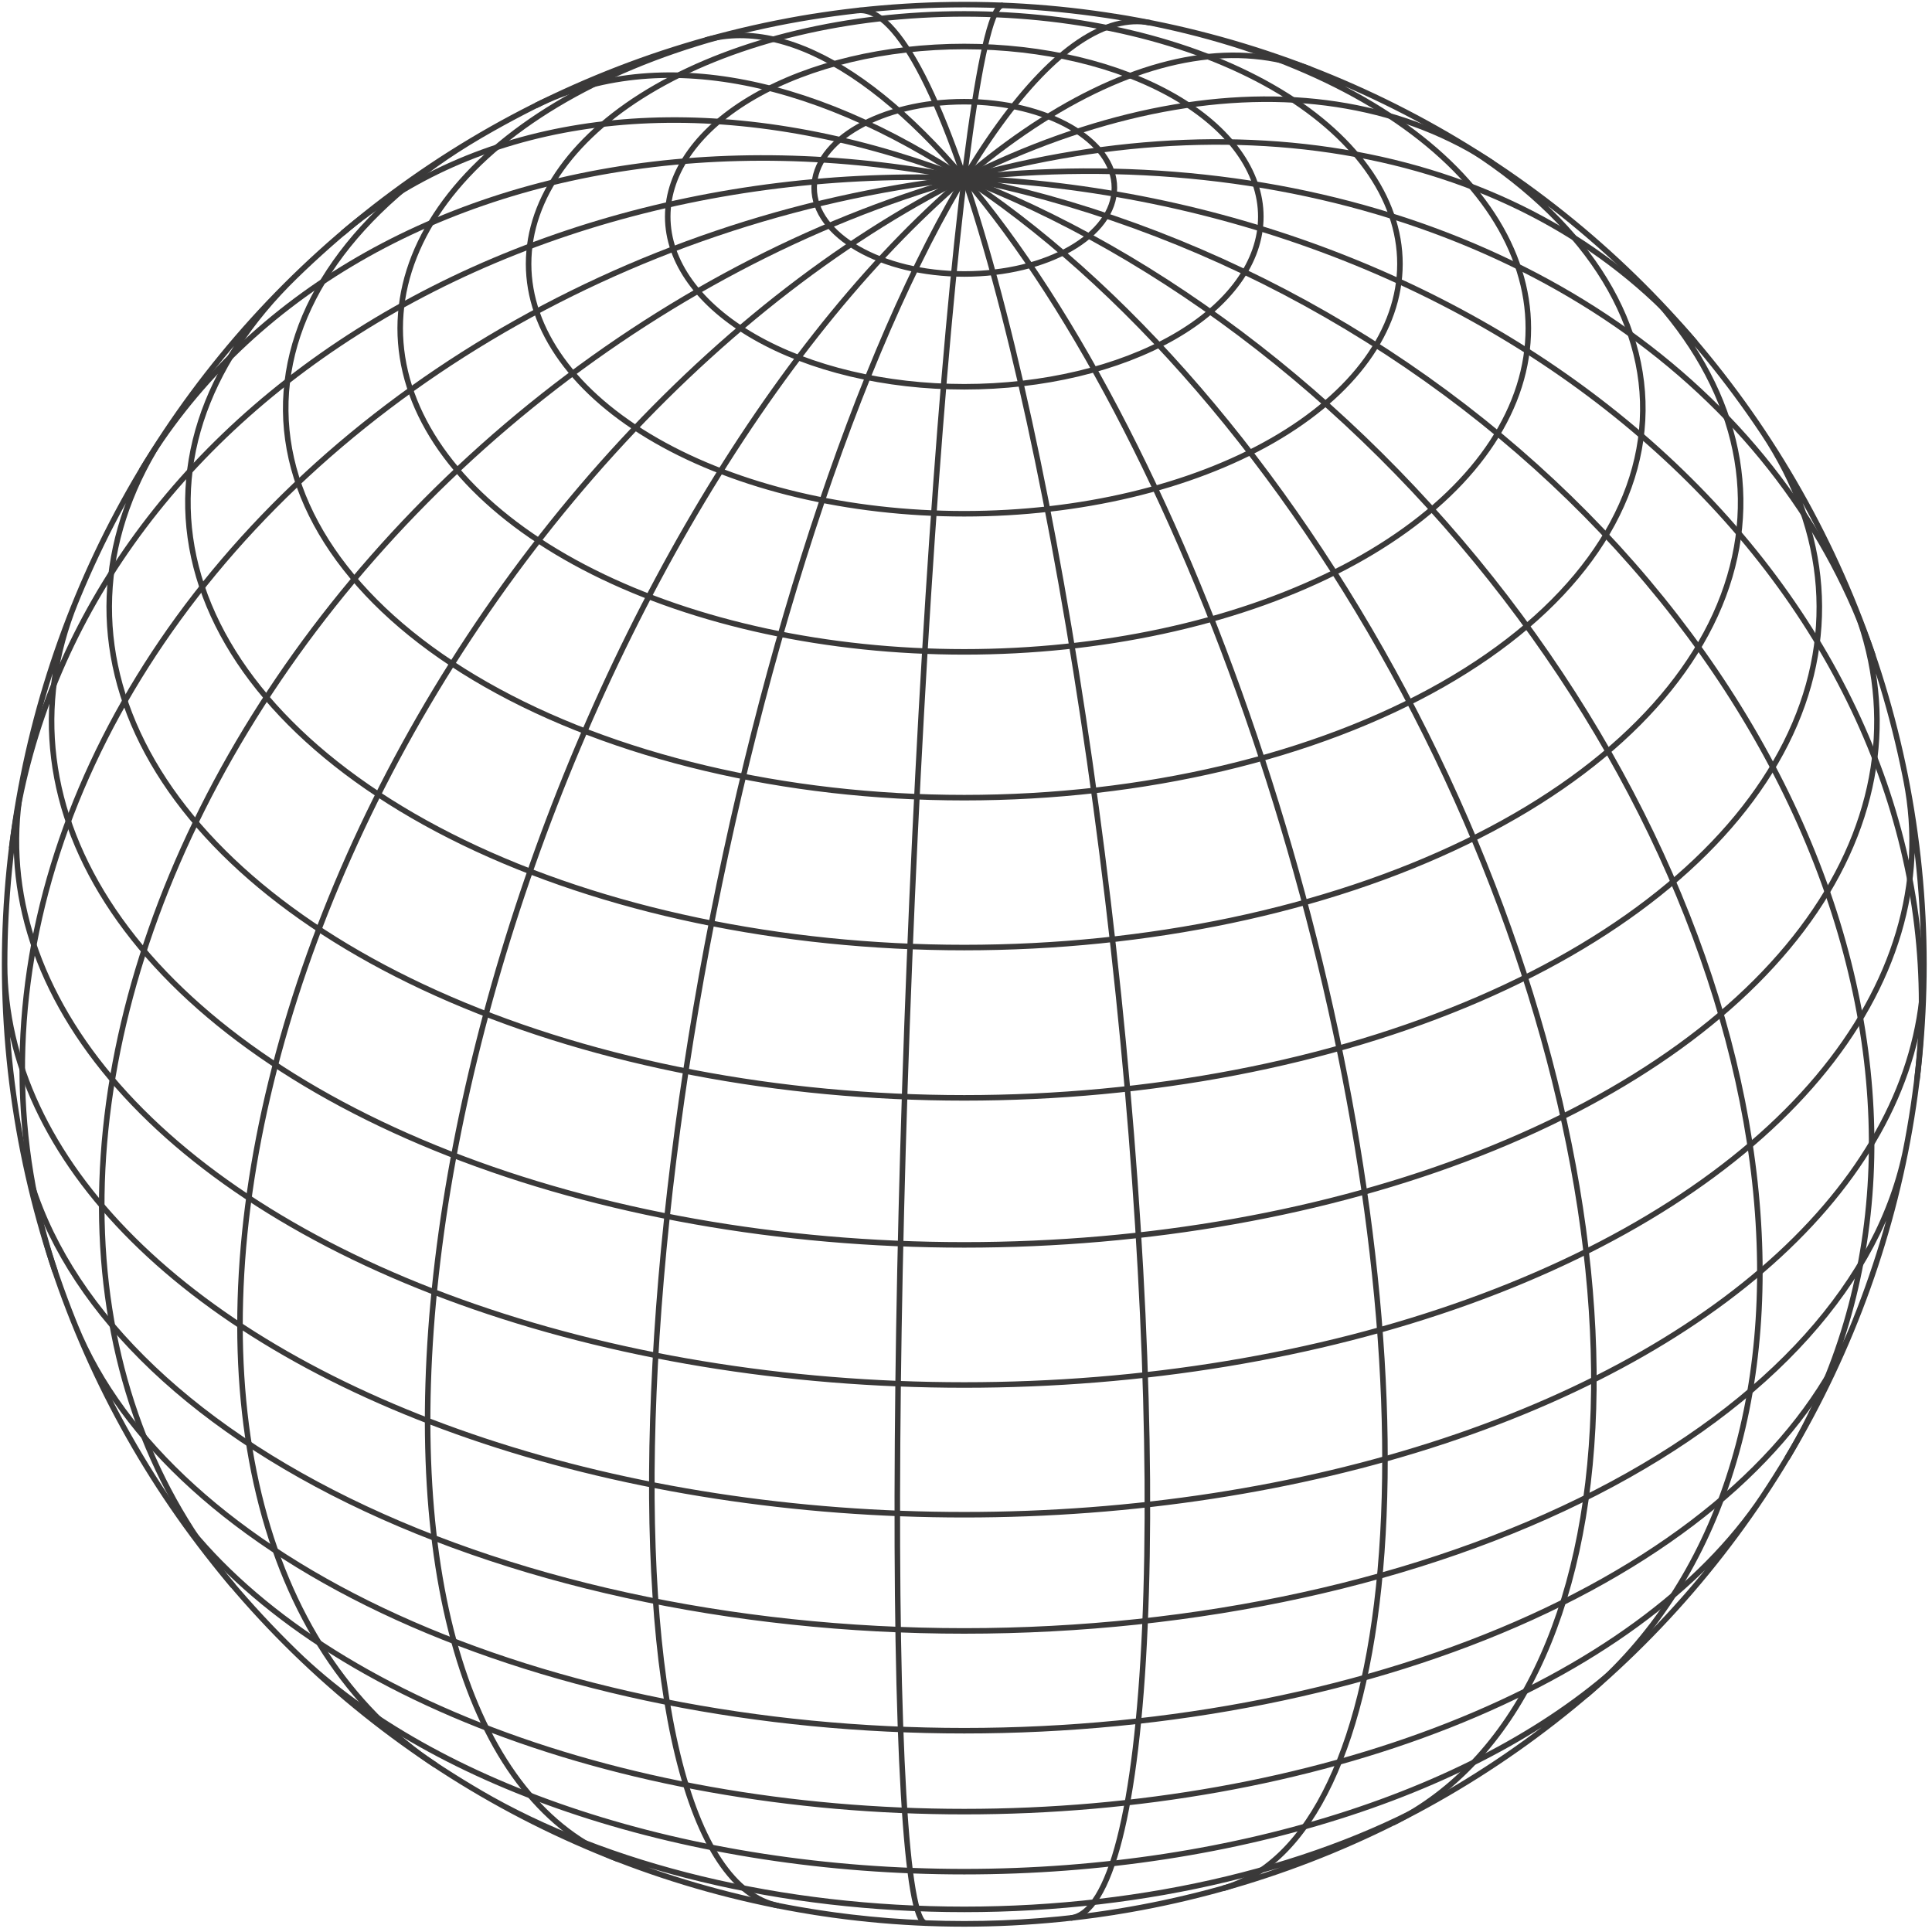 <svg width="349" height="349" viewBox="0 0 349 349" fill="none" xmlns="http://www.w3.org/2000/svg">
<g clip-path="url(#clip0_1_439)">
<path d="M167.24 347.401C165.502 347.331 164.114 339.259 163.218 323.995C162.322 308.732 161.949 286.815 162.136 260.449C162.323 234.083 163.064 204.194 164.284 173.789C165.502 143.383 167.157 113.531 169.083 87.234C171.008 60.937 173.136 39.121 175.251 23.979C177.368 8.837 179.396 0.901 181.135 0.972" stroke="#3A3939"/>
<path d="M140.6 344.254C132.637 342.682 126.367 333.278 122.419 316.99C118.471 300.702 116.985 278.102 118.11 251.462C119.234 224.821 122.93 195.08 128.826 165.227C134.722 135.374 142.611 106.46 151.699 81.393C160.785 56.326 170.752 35.988 180.595 22.423C190.44 8.858 199.815 2.545 207.776 4.118" stroke="#3A3939"/>
<path d="M111.638 335.864C98.638 330.834 88.756 318.422 82.987 299.876C77.217 281.331 75.764 257.303 78.772 230.211C81.78 203.118 89.144 173.915 100.124 145.534C111.104 117.153 125.312 90.598 141.321 68.535C157.331 46.473 174.577 29.68 191.326 19.845C208.074 10.011 223.736 7.482 236.736 12.512" stroke="#3A3939"/>
<path d="M78.716 318.879C63.013 308.519 51.997 291.653 46.777 269.981C41.557 248.308 42.316 222.591 48.979 195.414C55.641 168.237 67.971 140.558 84.73 115.158C101.489 89.759 122.086 67.535 144.451 50.72C166.817 33.904 190.162 23.09 212.141 19.364C234.12 15.637 253.957 19.131 269.661 29.491" stroke="#3A3939"/>
<path d="M42.123 286.485C27.61 269.417 19.453 247.461 18.475 222.822C17.496 198.185 23.73 171.733 36.549 146.128C49.368 120.522 68.321 96.663 91.503 76.951C114.685 57.239 141.279 42.368 168.612 33.83C195.945 25.292 223.054 23.391 247.215 28.318C271.376 33.242 291.736 44.822 306.25 61.89" stroke="#3A3939"/>
<path d="M10.005 229.827C2.151 206.651 2.022 181.313 9.63 156.36C17.238 131.406 32.316 107.715 53.348 87.669C74.38 67.624 100.625 51.928 129.445 42.161C158.265 32.395 188.644 28.901 217.53 32.03C246.416 35.159 272.791 44.802 294.002 59.988C315.212 75.175 330.515 95.372 338.369 118.546" stroke="#3A3939"/>
<path d="M2.108 153.208C6.655 115.912 29.146 82.354 64.631 59.917C100.118 37.479 145.694 28 191.332 33.565C236.971 39.128 278.933 59.28 307.989 89.585C337.045 119.893 350.814 157.87 346.268 195.166" stroke="#3A3939"/>
<path d="M25.558 84.963C43.887 54.431 77.125 34.55 117.958 29.693C158.793 24.836 203.878 35.401 243.298 59.065C282.715 82.729 313.24 117.553 328.152 155.875C343.064 194.197 341.145 232.88 322.816 263.412" stroke="#3A3939"/>
<path d="M61.888 42.125C85.675 21.898 120.32 16.413 158.199 26.875C196.079 37.338 234.093 62.895 263.876 97.919C293.66 132.944 312.775 174.569 317.016 213.639C321.256 252.708 310.275 286.02 286.488 306.248" stroke="#3A3939"/>
<path d="M96.835 19.05C118.949 8.025 148.307 13.795 178.449 35.092C208.593 56.39 237.052 91.47 257.567 132.616C278.082 173.761 288.973 217.601 287.843 254.491C286.713 291.383 273.654 318.303 251.54 329.328" stroke="#3A3939"/>
<path d="M127.485 7.24C143.386 2.792 163.556 16.116 183.558 44.278C203.56 72.44 221.756 113.136 234.142 157.412C246.529 201.689 252.091 245.918 249.606 280.373C247.121 314.826 236.792 336.681 220.891 341.129" stroke="#3A3939"/>
<path d="M154.978 1.901C162.121 1.104 170.997 18.493 179.651 50.24C188.303 81.986 196.027 125.492 201.122 171.185C206.216 216.878 208.264 261.017 206.816 293.889C205.366 326.763 200.539 345.678 193.395 346.474" stroke="#3A3939"/>
<path d="M347.541 174.187C347.541 220.163 329.277 264.255 296.767 296.766C264.257 329.276 220.163 347.54 174.187 347.54C128.211 347.54 84.118 329.276 51.608 296.766C19.098 264.255 0.834 220.163 0.834 174.187M347.541 174.187C347.541 128.21 329.277 84.117 296.767 51.605C264.257 19.096 220.163 0.833 174.187 0.833C128.211 0.833 84.118 19.096 51.608 51.605C19.098 84.117 0.834 128.21 0.834 174.187M347.541 174.187C347.541 191.64 339.531 208.789 324.316 223.905C309.101 239.021 287.217 251.574 260.864 260.302C234.511 269.03 204.618 273.623 174.187 273.623C143.757 273.623 113.864 269.03 87.511 260.302C61.157 251.574 39.274 239.021 24.059 223.905C8.844 208.789 0.834 191.64 0.834 174.187M201.373 2.971C225.128 6.744 245.692 15.327 259.259 27.131C272.826 38.936 278.473 53.162 275.154 67.172C271.836 81.182 259.778 94.028 241.213 103.329C222.648 112.629 198.835 117.754 174.187 117.754C149.539 117.754 125.727 112.629 107.162 103.329C88.597 94.028 76.539 81.182 73.22 67.172C69.902 53.162 75.549 38.936 89.116 27.131C102.682 15.327 123.248 6.744 147.003 2.971M261.701 24.54C284.37 37.797 296.974 55.661 296.764 74.23C296.554 92.799 283.549 110.567 260.583 123.657C237.619 136.745 206.56 144.09 174.187 144.09C141.815 144.09 110.757 136.745 87.792 123.657C64.827 110.567 51.82 92.799 51.611 74.23C51.401 55.661 64.005 37.797 86.673 24.54M294.929 49.793C311.786 66.156 317.997 85.415 312.464 104.154C306.93 122.895 290.008 139.905 264.697 152.171C239.386 164.437 207.322 171.167 174.187 171.167C141.053 171.167 108.988 164.437 83.677 152.171C58.367 139.905 41.445 122.895 35.911 104.154C30.377 85.415 36.589 66.156 53.446 49.793M318.483 78.109C330.437 96.064 331.889 115.766 322.615 134.237C313.34 152.708 293.848 168.948 267.073 180.508C240.3 192.068 207.697 198.319 174.187 198.319C140.677 198.319 108.075 192.068 81.302 180.508C54.528 168.948 35.033 152.708 25.76 134.237C16.487 115.766 17.938 96.064 29.893 78.109M334.732 108.788C342.293 127.348 339.898 146.788 327.864 164.555C315.83 182.322 294.717 197.589 267.294 208.352C239.871 219.116 207.417 224.877 174.187 224.877C140.958 224.877 108.505 219.116 81.081 208.352C53.657 197.589 32.544 182.322 20.51 164.555C8.476 146.788 6.082 127.348 13.642 108.788M344.351 141.079C347.923 159.442 342.394 178.008 328.398 194.649C314.403 211.288 292.507 225.326 265.231 235.151C237.952 244.975 206.397 250.187 174.187 250.187C141.978 250.187 110.423 244.975 83.145 235.151C55.867 225.326 33.973 211.288 19.977 194.649C5.981 178.008 0.452 159.442 4.024 141.079M344.351 207.292C339.68 231.305 319.741 253.487 288.347 269.598C256.954 285.708 216.31 294.614 174.187 294.614C132.065 294.614 91.421 285.708 60.028 269.598C28.635 253.487 8.696 231.305 4.024 207.292M334.732 239.584C326.268 260.365 305.799 278.893 276.652 292.158C247.504 305.42 211.393 312.638 174.187 312.638C136.982 312.638 100.871 305.42 71.723 292.158C42.576 278.893 22.107 260.365 13.642 239.584M318.483 270.265C307.321 287.029 287.549 301.453 261.784 311.629C236.017 321.806 205.471 327.255 174.187 327.255C142.905 327.255 112.359 321.806 86.593 311.629C60.826 301.453 41.054 287.029 29.893 270.265M294.929 298.58C269.696 323.074 223.786 338.101 174.187 338.101C124.588 338.101 78.679 323.074 53.446 298.58M261.701 323.831C238.65 337.316 207.11 344.913 174.187 344.913C141.265 344.913 109.726 337.316 86.673 323.831M201.373 345.401C183.584 348.226 164.792 348.226 147.003 345.401M201.306 33.931C201.306 42.525 189.165 49.492 174.187 49.492C159.21 49.492 147.069 42.525 147.069 33.931C147.069 25.337 159.21 18.371 174.187 18.371C189.165 18.371 201.306 25.337 201.306 33.931ZM227.757 39.133C227.757 47.283 222.113 55.101 212.067 60.864C202.021 66.629 188.395 69.865 174.187 69.865C159.98 69.865 146.355 66.629 136.308 60.864C126.262 55.101 120.618 47.283 120.618 39.133C120.618 30.983 126.262 23.165 136.308 17.402C146.355 11.639 159.98 8.401 174.187 8.401C188.395 8.401 202.021 11.639 212.067 17.402C222.113 23.165 227.757 30.983 227.757 39.133ZM252.889 47.661C252.889 59.634 244.596 71.118 229.837 79.585C215.078 88.051 195.061 92.807 174.187 92.807C153.315 92.807 133.297 88.051 118.538 79.585C103.778 71.118 95.486 59.634 95.486 47.661C95.486 35.686 103.778 24.204 118.538 15.737C133.297 7.27 153.315 2.512 174.187 2.512C195.061 2.512 215.078 7.27 229.837 15.737C244.596 24.204 252.889 35.686 252.889 47.661Z" stroke="#3A3939"/>
</g>
<defs>
<clipPath id="clip0_1_439">
<rect width="348.094" height="348.094" fill="white" transform="translate(0.14 0.14)"/>
</clipPath>
</defs>
</svg>
